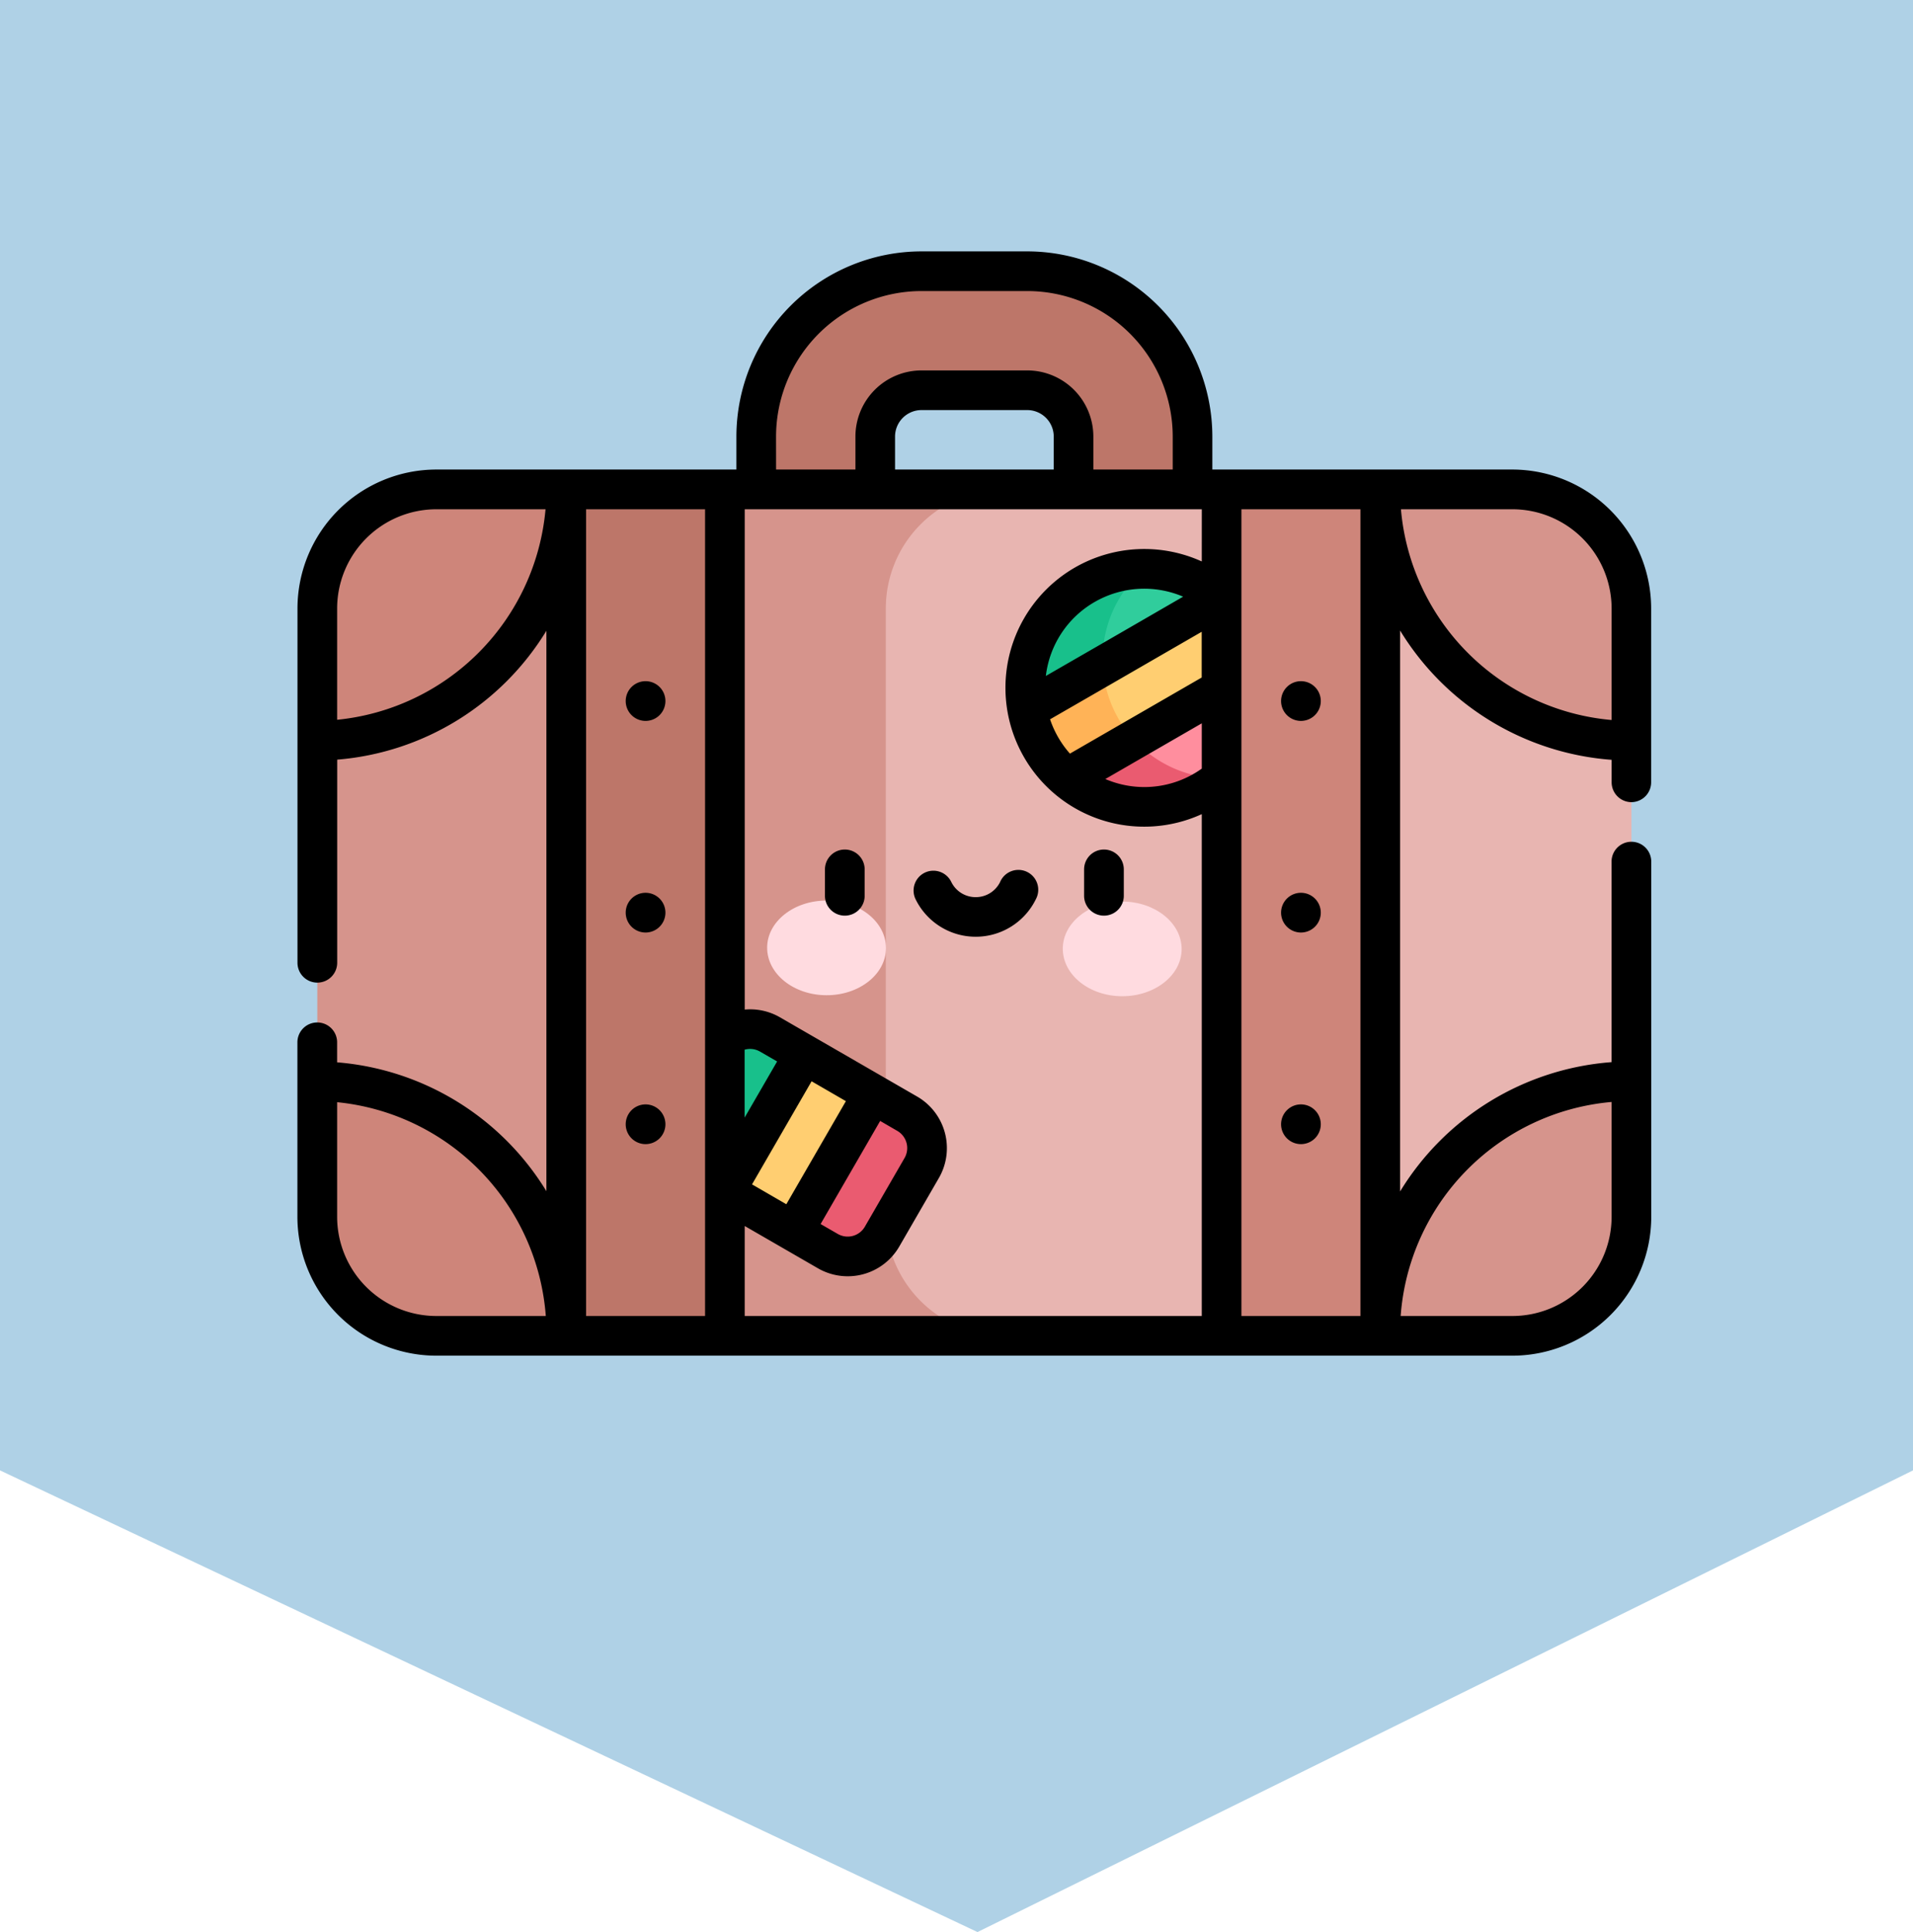 <svg xmlns="http://www.w3.org/2000/svg" xmlns:xlink="http://www.w3.org/1999/xlink" width="105.979" height="107" viewBox="0 0 105.979 107">
  <defs>
    <clipPath id="clip-path">
      <rect id="Rectángulo_403667" data-name="Rectángulo 403667" width="75" height="75" transform="translate(-6263.52 -9488.764)" fill="#fff"/>
    </clipPath>
    <clipPath id="clip-path-2">
      <path id="path19536" d="M0-75H75V0H0Z"/>
    </clipPath>
  </defs>
  <g id="Grupo_1103125" data-name="Grupo 1103125" transform="translate(6280 9495.764)">
    <g id="Grupo_1102997" data-name="Grupo 1102997">
      <path id="Trazado_876608" data-name="Trazado 876608" d="M0,0V105.979H81.432L107,51.826,81.432,0Z" transform="translate(-6174.021 -9495.764) rotate(90)" fill="#afd1e6"/>
      <g id="Enmascarar_grupo_1098687" data-name="Enmascarar grupo 1098687" clip-path="url(#clip-path)">
        <g id="g19530" transform="translate(-6263.52 -9413.764)">
          <g id="g19532">
            <g id="g19534" clip-path="url(#clip-path-2)">
              <g id="g19540" transform="translate(32.007 -57.825)">
                <path id="path19542" d="M0,0A2.566,2.566,0,0,1,2.563-2.563H8.423A2.566,2.566,0,0,1,10.986,0V2.93L14.5,5.859l3.076-2.93V0A9.166,9.166,0,0,0,8.423-9.155H2.563A9.166,9.166,0,0,0-6.592,0V2.93l3.076,2.93L0,2.93Z" fill="#bd7669"/>
              </g>
              <g id="g19544" transform="translate(73.901 -40.979)">
                <path id="path19546" d="M0,0-13.916-13.916l-4.395,2.93-4.395-2.93H-35.471a8.788,8.788,0,0,0-6.215,2.574L-45.7-7.324V26.367l4.018,4.018a8.789,8.789,0,0,0,6.215,2.574h12.766l4.395-2.93,4.4,2.93c0-.061,0-.121,0-.183L0,18.86Z" fill="#e8b5b1"/>
              </g>
              <g id="g19548" transform="translate(32.593 -14.863)">
                <path id="path19550" d="M0,0V-33.44a6.592,6.592,0,0,1,6.592-6.592H-8.914l-4.395,2.93-4.395-2.93L-31.494-26.117V-7.254L-17.7,6.661c0,.061,0,.122,0,.183l4.4-2.93,4.395,2.93H6.592A6.593,6.593,0,0,1,0,0" fill="#d6948c"/>
              </g>
              <g id="g19552" transform="translate(73.901 -40.979)">
                <path id="path19554" d="M0,0V-7.324a6.592,6.592,0,0,0-6.592-6.592h-7.324A13.916,13.916,0,0,0,0,0" fill="#d6948c"/>
              </g>
              <g id="g19556" transform="translate(73.901 -14.612)">
                <path id="path19558" d="M0,0V-7.507A13.916,13.916,0,0,0-13.916,6.409c0,.061,0,.122,0,.183h7.322A6.592,6.592,0,0,0,0,0" fill="#d6948c"/>
              </g>
              <g id="g19560" transform="translate(14.889 -54.895)">
                <path id="path19562" d="M0,0H-7.2a6.592,6.592,0,0,0-6.592,6.592v7.323A13.915,13.915,0,0,0,0,0" fill="#ce857a"/>
              </g>
              <g id="g19564" transform="translate(1.099 -22.117)">
                <path id="path19566" d="M0,0V7.505A6.592,6.592,0,0,0,6.592,14.1h7.2c0-.061,0-.121,0-.183A13.916,13.916,0,0,0,0,0" fill="#ce857a"/>
              </g>
              <g id="g19568" transform="translate(46.916 -50.499)">
                <path id="path19570" d="M0,0A6.614,6.614,0,0,1,4.28,1.581V5.387H-2.787V1.125Z" fill="#30cd9c"/>
              </g>
              <g id="g19572" transform="translate(44.604 -45.488)">
                <path id="path19574" d="M0,0A6.576,6.576,0,0,1,2.312-5.011a6.557,6.557,0,0,0-3.3.883A6.593,6.593,0,0,0-4.173,2.785L.011.376C0,.253,0,.124,0,0" fill="#18c08b"/>
              </g>
              <g id="g19576" transform="translate(53.394 -45.113)">
                <path id="path19578" d="M0,0H-7.059V6.216H-2.2A6.6,6.6,0,0,0,0,0" fill="#ff8e9e"/>
              </g>
              <g id="g19580" transform="translate(46.335 -41.037)">
                <path id="path19582" d="M0,0H-3.706V2.14a6.593,6.593,0,0,0,7.58.7,6.621,6.621,0,0,0,.986-.7A6.573,6.573,0,0,1,0,0" fill="#ea5b70"/>
              </g>
              <g id="g19584" transform="translate(52.621 -47.204)">
                <path id="path19586" d="M0,0A6.577,6.577,0,0,0-1.425-1.715L-8.006,2.091V6.167h1.72L.772,2.091A6.579,6.579,0,0,0,0,0" fill="#ffce71"/>
              </g>
              <g id="g19588" transform="translate(44.615 -45.113)">
                <path id="path19590" d="M0,0-4.184,2.409a6.6,6.6,0,0,0,2.2,3.806L1.72,4.075A6.549,6.549,0,0,1,0,0" fill="#ffb357"/>
              </g>
              <g id="g19592" transform="translate(28.073 -23.617)">
                <path id="path19594" d="M0,0-4.734,2.341l.34,5.271,3.806,2.2L2.833,8.117A2.2,2.2,0,0,0,4.051,6.006L3.806,2.2Z" fill="#ffce71"/>
              </g>
              <g id="g19596" transform="translate(31.879 -21.419)">
                <path id="path19598" d="M0,0-2.2,3.806l-2.2,3.806,1.9,1.1a2.2,2.2,0,0,0,3-.8L1.608,6l1.1-1.9a2.2,2.2,0,0,0-.8-3Z" fill="#ea5b70"/>
              </g>
              <g id="g19600" transform="translate(26.17 -24.715)">
                <path id="path19602" d="M0,0A2.2,2.2,0,0,0-3,.8l-1.1,1.9-1.1,1.9a2.2,2.2,0,0,0,.8,3l1.9,1.1L-.294,4.9,1.9,1.1Z" fill="#18c08b"/>
              </g>
              <path id="path19604" d="M23.679-8.02H14.89V-54.9h8.789Z" fill="#bd7669"/>
              <path id="path19606" d="M59.985-8.02H51.2V-54.9h8.789Z" fill="#ce857a"/>
              <g id="g19608" transform="translate(29.319 -32.126)">
                <path id="path19610" d="M0,0C-1.818-.006-3.3,1.163-3.3,2.611S-1.834,5.237-.016,5.243s3.3-1.163,3.3-2.611S1.818.006,0,0" fill="#ffdbe0"/>
              </g>
              <g id="g19612" transform="translate(45.698 -32.071)">
                <path id="path19614" d="M0,0C-1.818-.006-3.3,1.163-3.3,2.611S-1.834,5.238-.016,5.243s3.3-1.163,3.3-2.611S1.818.006,0,0" fill="#ffdbe0"/>
              </g>
              <g id="g19616" transform="translate(19.284 -44.275)">
                <path id="path19618" d="M0,0A1.1,1.1,0,0,0-1.1,1.1,1.1,1.1,0,0,0,0,2.2,1.1,1.1,0,0,0,1.1,1.1,1.1,1.1,0,0,0,0,0"/>
              </g>
              <g id="g19620" transform="translate(55.591 -44.275)">
                <path id="path19622" d="M0,0A1.1,1.1,0,0,0-1.1,1.1,1.1,1.1,0,0,0,0,2.2,1.1,1.1,0,0,0,1.1,1.1,1.1,1.1,0,0,0,0,0"/>
              </g>
              <g id="g19624" transform="translate(19.284 -32.556)">
                <path id="path19626" d="M0,0A1.1,1.1,0,0,0-1.1,1.1,1.1,1.1,0,0,0,0,2.2,1.1,1.1,0,0,0,1.1,1.1,1.1,1.1,0,0,0,0,0"/>
              </g>
              <g id="g19628" transform="translate(55.591 -32.556)">
                <path id="path19630" d="M0,0A1.1,1.1,0,0,0-1.1,1.1,1.1,1.1,0,0,0,0,2.2,1.1,1.1,0,0,0,1.1,1.1,1.1,1.1,0,0,0,0,0"/>
              </g>
              <g id="g19632" transform="translate(19.284 -20.837)">
                <path id="path19634" d="M0,0A1.1,1.1,0,0,0-1.1,1.1,1.1,1.1,0,0,0,0,2.2,1.1,1.1,0,0,0,1.1,1.1,1.1,1.1,0,0,0,0,0"/>
              </g>
              <g id="g19636" transform="translate(55.591 -20.837)">
                <path id="path19638" d="M0,0A1.1,1.1,0,0,0-1.1,1.1,1.1,1.1,0,0,0,0,2.2,1.1,1.1,0,0,0,1.1,1.1,1.1,1.1,0,0,0,0,0"/>
              </g>
              <g id="g19640" transform="translate(30.322 -34.952)">
                <path id="path19642" d="M0,0A1.1,1.1,0,0,0-1.1,1.1V2.563A1.1,1.1,0,0,0,0,3.662a1.1,1.1,0,0,0,1.1-1.1V1.1A1.1,1.1,0,0,0,0,0"/>
              </g>
              <g id="g19644" transform="translate(44.678 -31.29)">
                <path id="path19646" d="M0,0A1.1,1.1,0,0,0,1.1-1.1V-2.563A1.1,1.1,0,0,0,0-3.662a1.1,1.1,0,0,0-1.1,1.1V-1.1A1.1,1.1,0,0,0,0,0"/>
              </g>
              <g id="g19648" transform="translate(36.221 -33.155)">
                <path id="path19650" d="M0,0A1.1,1.1,0,0,0-1.465-.517,1.1,1.1,0,0,0-1.982.948a3.71,3.71,0,0,0,6.67,0A1.1,1.1,0,1,0,2.705,0,1.5,1.5,0,0,1,1.353.84,1.5,1.5,0,0,1,0,0"/>
              </g>
              <g id="g19652" transform="translate(61.131 -53.796)">
                <path id="path19654" d="M0,0H6.178a5.5,5.5,0,0,1,5.493,5.493v6.178A12.838,12.838,0,0,1,0,0M11.671,32.824v6.361a5.5,5.5,0,0,1-5.493,5.493H-.015A12.838,12.838,0,0,1,11.671,32.824M-8.837,0h6.592V44.678H-8.837ZM-45.143,0h6.592V44.678h-6.592ZM-58.934,39.185V32.837a12.865,12.865,0,0,1,11.56,11.841h-6.067a5.5,5.5,0,0,1-5.493-5.493m0-27.526V5.493A5.5,5.5,0,0,1-53.441,0h6.052A12.867,12.867,0,0,1-58.934,11.658M-34.618-4.028a8.066,8.066,0,0,1,8.057-8.057H-20.7a8.066,8.066,0,0,1,8.057,8.057V-2.2H-17.04V-4.028A3.666,3.666,0,0,0-20.7-7.69h-5.859a3.666,3.666,0,0,0-3.662,3.662V-2.2h-4.395ZM-19.237-2.2h-8.789V-4.028a1.467,1.467,0,0,1,1.465-1.465H-20.7a1.467,1.467,0,0,1,1.465,1.465ZM-34.049,38.488l-1.9-1.1,3.3-5.709,1.9,1.1Zm6.15-4.061a1.1,1.1,0,0,1,.4,1.5l-2.2,3.806a1.1,1.1,0,0,1-1.5.4l-.951-.549,3.3-5.709Zm-7.612-4.395.952.549-1.8,3.109V29.93a1.1,1.1,0,0,1,.844.1M-11.034,2.89a7.705,7.705,0,0,0-7.03.338,7.689,7.689,0,0,0-2.815,10.505,7.68,7.68,0,0,0,9.845,3.151V44.678H-36.354V39.694l4.061,2.344a3.3,3.3,0,0,0,4.5-1.206l2.2-3.806a3.3,3.3,0,0,0-1.206-4.5l-7.612-4.395a3.29,3.29,0,0,0-1.942-.423V0h25.321Zm0,8.965v2.508a5.467,5.467,0,0,1-5.342.576Zm-8.638-2.622a5.464,5.464,0,0,1,2.706-4.1,5.5,5.5,0,0,1,4.9-.293c-6,3.471-4.326,2.5-7.61,4.394m8.638-2.45V9.318l-7.3,4.214a5.539,5.539,0,0,1-1.1-1.9c4.259-2.452,2.429-1.4,8.4-4.847m23.8,9.435a1.1,1.1,0,0,0,1.1-1.1V5.493A7.7,7.7,0,0,0,6.178-2.2H-10.448V-4.028A10.266,10.266,0,0,0-20.7-14.282h-5.859A10.266,10.266,0,0,0-36.815-4.028V-2.2H-53.441a7.7,7.7,0,0,0-7.69,7.69V25.115a1.1,1.1,0,0,0,1.1,1.1,1.1,1.1,0,0,0,1.1-1.1V13.866A15,15,0,0,0-47.341,6.729V37.766a15,15,0,0,0-11.594-7.137V29.521a1.1,1.1,0,0,0-1.1-1.1,1.1,1.1,0,0,0-1.1,1.1v9.664a7.7,7.7,0,0,0,7.69,7.69H6.178a7.7,7.7,0,0,0,7.69-7.69V19.514a1.1,1.1,0,1,0-2.2,0V30.619A15.03,15.03,0,0,0-.047,37.781V6.714a15.03,15.03,0,0,0,11.719,7.162v1.244a1.1,1.1,0,0,0,1.1,1.1"/>
              </g>
            </g>
          </g>
        </g>
      </g>
    </g>
  </g>
</svg>
